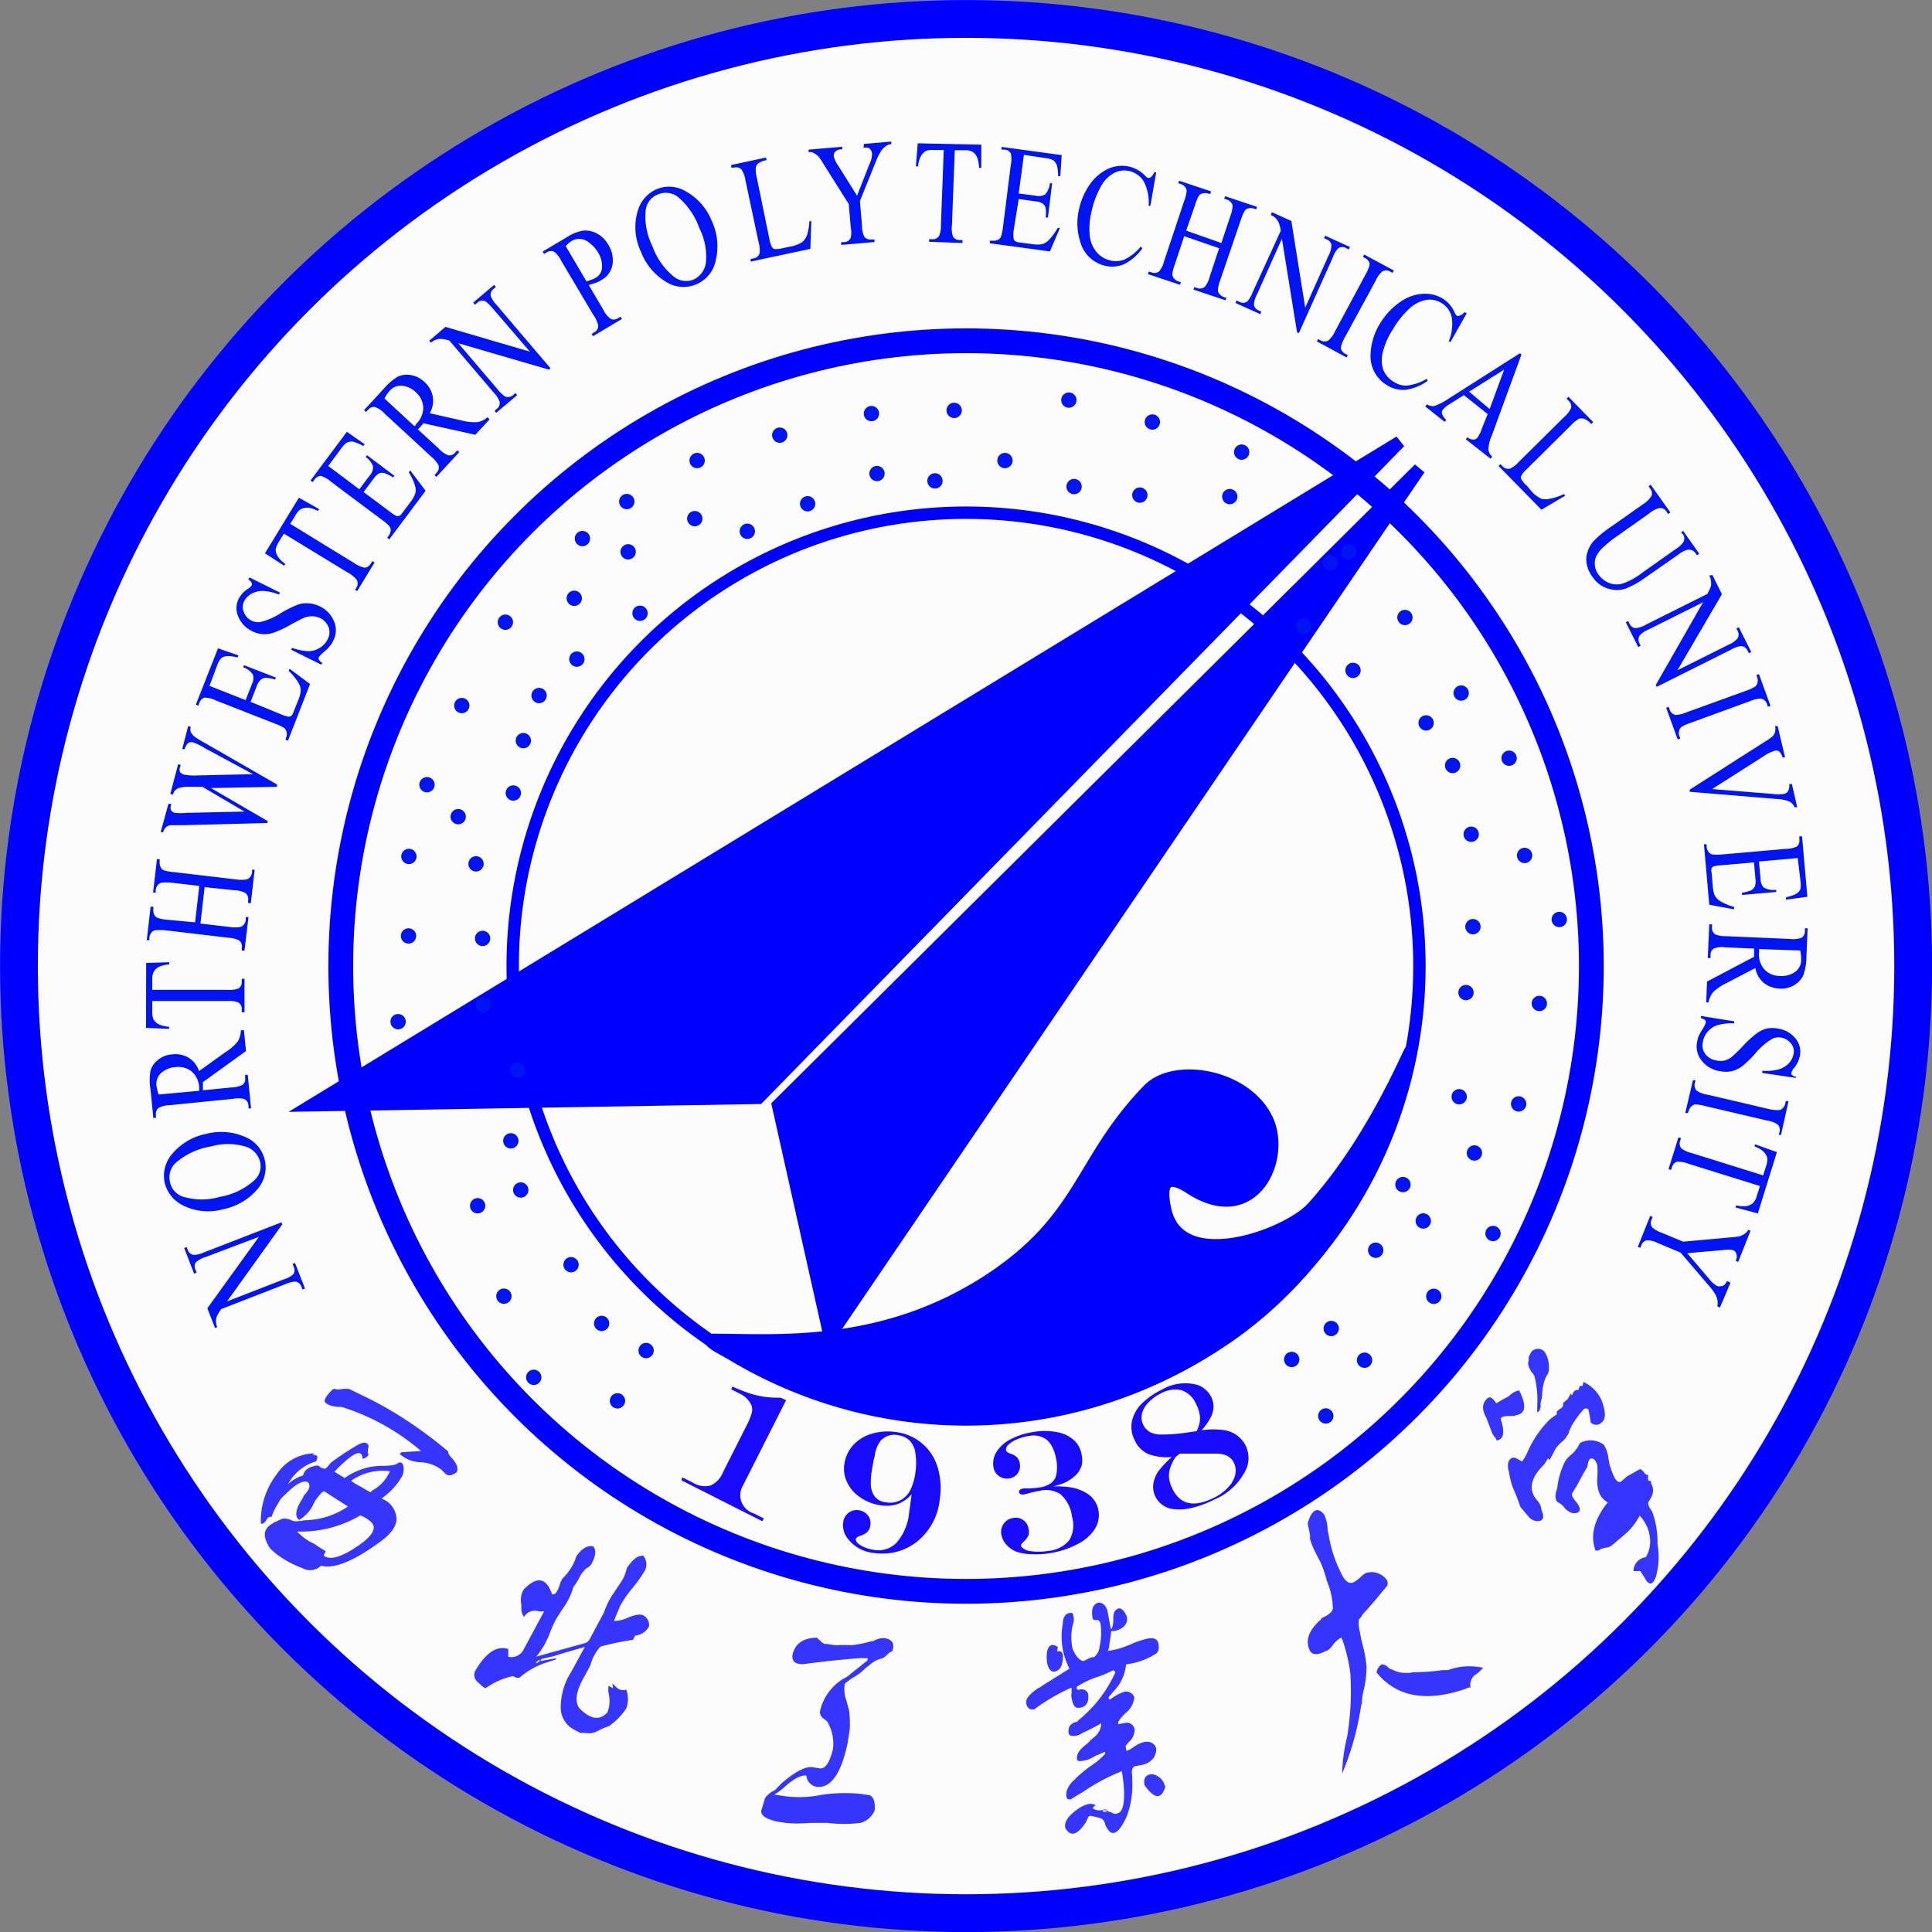 <svg id="图层_1" data-name="图层 1" xmlns="http://www.w3.org/2000/svg" viewBox="0 0 155.97 155.97"><rect x="0" y="0" width="155.97" height="155.97" fill="#808080" stroke="none"/><defs><style>.cls-1{fill:#fcfcfc;stroke-width:3.05px;}.cls-1,.cls-2,.cls-3,.cls-4{stroke:blue;}.cls-2,.cls-3{fill:none;}.cls-2{stroke-width:2px;}.cls-4{fill:blue;}.cls-5{fill:#180aff;}.cls-6{fill:#3535ff;}.cls-7{fill:#0014f4;}</style></defs><circle class="cls-1" cx="77.99" cy="77.99" r="76.46"/><circle class="cls-2" cx="77.99" cy="77.99" r="50.48"/><circle class="cls-3" cx="77.99" cy="77.99" r="36.6"/><polygon class="cls-4" points="25.13 89.23 113 35.67 61.23 88.63 25.13 89.23"/><polygon class="cls-4" points="66.98 107.87 114.58 37.85 62.81 89.23 66.98 107.87"/><path class="cls-4" d="M59,109.55c5.08,0,13.69.8,22.31-4.86,7.58-5,7.26-9.59,12.8-15.32,2.08-2.16,7.81-1.23,9.55,2.34,1.57,3.2-1.08,8.9-6.17,5.58-1.71-1.12-2.6-.74-2,1.86,1.25,5.15,9.87,1.93,11.86-.26,4.88-5.36,7.82-12.69,7.92-12.65s-2.6,15.29-15.64,23.66a36.69,36.69,0,0,1-32.43,3.82C66.36,113.38,57.42,109.55,59,109.55Z" transform="translate(-1.4 -1.38)"/><path class="cls-5" d="M56.47,120.64l.88.44a1.8,1.8,0,0,0,1.43.22,2,2,0,0,0,1-1.09l1.92-3.8a5.16,5.16,0,0,0,.38-.93,1.07,1.07,0,0,0,0-.61,1.9,1.9,0,0,0-1-1l-.65-.33.1-.22a14.79,14.79,0,0,0,1.4.55,7.82,7.82,0,0,0,1.22.28,10,10,0,0,0,1.29.07l.42.2-3.46,6.85a1.53,1.53,0,0,0,.84,2.28l.82.41-.12.23-6.52-3.3Z" transform="translate(-1.4 -1.38)"/><path class="cls-5" d="M74.79,123.54,75,122h0a2.71,2.71,0,0,1-1.13.8,2.8,2.8,0,0,1-1.43.09,3.5,3.5,0,0,1-1.23-.41,3.45,3.45,0,0,1-1-.78,3,3,0,0,1-.56-1,2.48,2.48,0,0,1-.08-1.15,2.84,2.84,0,0,1,.72-1.52,3.25,3.25,0,0,1,1.51-.91,4.56,4.56,0,0,1,2-.12,4,4,0,0,1,3.31,2.89,5.85,5.85,0,0,1,.15,2.59,5,5,0,0,1-1.91,3.42,4.53,4.53,0,0,1-1.63.77,4.65,4.65,0,0,1-1.78.08,3,3,0,0,1-2.08-1.13,1.72,1.72,0,0,1-.39-1.33,1.17,1.17,0,0,1,.43-.78,1.08,1.08,0,0,1,.82-.21,1.13,1.13,0,0,1,.75.42,1,1,0,0,1,.19.8.92.92,0,0,1-.23.52,1.3,1.3,0,0,1-.55.31c-.24.08-.37.17-.39.29s.11.33.4.5a2.85,2.85,0,0,0,1,.35,2.05,2.05,0,0,0,1.89-.57A4.28,4.28,0,0,0,74.79,123.54Zm-.86-6.29a1.47,1.47,0,0,0-1.45.46,2.29,2.29,0,0,0-.3.55,3.6,3.6,0,0,0-.13.42c0,.18-.09.41-.14.69s-.1.53-.13.74a5.94,5.94,0,0,0-.08,1.1,1.87,1.87,0,0,0,.17.74,1.26,1.26,0,0,0,1.06.71,1.79,1.79,0,0,0,1.39-.31,1.94,1.94,0,0,0,.62-.78,4.63,4.63,0,0,0,.36-1.3,5.36,5.36,0,0,0,0-1.58,1.82,1.82,0,0,0-.45-1A1.66,1.66,0,0,0,73.93,117.25Z" transform="translate(-1.4 -1.38)"/><path class="cls-5" d="M86.45,121.38v0a7.1,7.1,0,0,1,1.59.11,3.59,3.59,0,0,1,1,.39,2,2,0,0,1,.7.62,1.94,1.94,0,0,1,.34.84,2.09,2.09,0,0,1-.31,1.5,3.56,3.56,0,0,1-1.41,1.21,7.07,7.07,0,0,1-2.22.72,7.19,7.19,0,0,1-1.46.08,4.11,4.11,0,0,1-1.19-.19,2.24,2.24,0,0,1-.84-.57,1.72,1.72,0,0,1-.41-.82,1.13,1.13,0,0,1,.19-.88,1.1,1.1,0,0,1,.75-.46,1,1,0,0,1,.83.17,1,1,0,0,1,.42.7.83.83,0,0,1,0,.52,1.45,1.45,0,0,1-.36.49c-.18.15-.25.28-.24.37s.26.34.67.41a4.85,4.85,0,0,0,1.5,0,2.53,2.53,0,0,0,1.71-.85,2.36,2.36,0,0,0,.23-1.93A2.81,2.81,0,0,0,87,122a2.12,2.12,0,0,0-1.65-.27,9.17,9.17,0,0,0-.9.2l-.36.09q-.39.06-.42-.18t.39-.3l.46,0a6.92,6.92,0,0,0,.8-.08,2,2,0,0,0,.93-.35,1.14,1.14,0,0,0,.43-.69,3.37,3.37,0,0,0,0-1.18,4.56,4.56,0,0,0-.19-.73,3,3,0,0,0-.29-.57,1.77,1.77,0,0,0-.38-.39,1.85,1.85,0,0,0-1.39-.24,4.15,4.15,0,0,0-.94.27,2.42,2.42,0,0,0-.67.42.53.53,0,0,0-.21.43.22.22,0,0,0,.1.17,1.07,1.07,0,0,0,.27.14,1.16,1.16,0,0,1,.52.29.93.93,0,0,1,.23.52,1,1,0,0,1-.85,1.18,1.09,1.09,0,0,1-.84-.19,1.1,1.1,0,0,1-.44-.73,1.78,1.78,0,0,1,.26-1.24,2.94,2.94,0,0,1,1.13-1,5.77,5.77,0,0,1,1.8-.58,5.33,5.33,0,0,1,1.91,0,2.77,2.77,0,0,1,1.37.63,2,2,0,0,1,.65,1.2,2,2,0,0,1,0,.88,1.94,1.94,0,0,1-.46.76,3.33,3.33,0,0,1-1.13.71Z" transform="translate(-1.4 -1.38)"/><path class="cls-5" d="M96,119a4.23,4.23,0,0,1-1.91-.24,2.19,2.19,0,0,1-1.08-1.1,2.38,2.38,0,0,1-.24-1.49,2.86,2.86,0,0,1,.75-1.42,5.9,5.9,0,0,1,1.65-1.17,3.75,3.75,0,0,1,2.85-.41,1.7,1.7,0,0,1,.68.38,1.82,1.82,0,0,1,.48.6,1.86,1.86,0,0,1,.19.82,2.15,2.15,0,0,1-.25.88,5.31,5.31,0,0,1-.72,1,6.09,6.09,0,0,1,1.91,0,2.32,2.32,0,0,1,1.65,1.23,2.49,2.49,0,0,1,.23.89,2.43,2.43,0,0,1-.14.92,5,5,0,0,1-2.71,2.59,7.64,7.64,0,0,1-1.72.63,4.08,4.08,0,0,1-1.48.1,1.82,1.82,0,0,1-1.64-2,2.47,2.47,0,0,1,.42-1.06A9,9,0,0,1,96,119Zm2-2.08a2.3,2.3,0,0,0,.28-1.06,2.68,2.68,0,0,0-.3-1.09,2,2,0,0,0-1.18-1.15,2.36,2.36,0,0,0-1.7.26,3.56,3.56,0,0,0-1,.74,1.94,1.94,0,0,0-.51.89,1.38,1.38,0,0,0,.11.91,1.36,1.36,0,0,0,.35.44,1.3,1.3,0,0,0,.48.25,2.59,2.59,0,0,0,.48.08,13.25,13.25,0,0,0,2.21-.16ZM96.31,119a3.67,3.67,0,0,0-.44.89,2,2,0,0,0-.09.83,2.74,2.74,0,0,0,.28.87q.93,1.89,3.31.72a3.74,3.74,0,0,0,1.15-.83,2.23,2.23,0,0,0,.59-1,1.48,1.48,0,0,0-.09-1,1.22,1.22,0,0,0-.78-.66,3.41,3.41,0,0,0-.48-.09c-.42,0-.91,0-1.47,0l-.51,0-.48,0-.34,0-.32,0Z" transform="translate(-1.4 -1.38)"/><path class="cls-6" d="M23.63,126.77l-.41-.37c-.63-.94-.58-1.59.14-2a1.06,1.06,0,0,1,.36-.19,2.14,2.14,0,0,1,.59-.24,1.69,1.69,0,0,1,.55.11,1.05,1.05,0,0,0,.78.07c-.49-.28-.42-.9.23-1.87a.47.47,0,0,1,.15-.26c.39-.42.46-.74.23-1-.43-.14-1,.18-1.81,1a2.21,2.21,0,0,0-.6.75,5,5,0,0,0-.52,1.08c-.15-.05-.29,0-.43.26s-.36.32-.43.26a6.21,6.21,0,0,1,1.3-4,3.71,3.71,0,0,1,3-1.66l-.13.14a.44.44,0,0,1,.39.09.69.69,0,0,1-.11.42,3.74,3.74,0,0,0-2.26,1.84,3.25,3.25,0,0,1,1.22-.71c.09-.43.46-.7,1.11-.8.07,0,.16,0,.26.12a.47.47,0,0,0,.27.11c.1.09.26,0,.49-.33l.13-.14a21.2,21.2,0,0,1,2-1.33c.44-.28.75-.34.92-.19s.09.21.06.45,0,.38.05.44a.71.71,0,0,1-.49.33c0-.56-.37-.61-1-.13a10.14,10.14,0,0,0-1.27,1.18l.83.5a5.45,5.45,0,0,1,1.67-.8,4.91,4.91,0,0,1,1.38-.18,5.29,5.29,0,0,0,.9-.07,1.54,1.54,0,0,0,.3-.12c.16-.11.3-.12.4,0s.19.53,0,1a5.58,5.58,0,0,1-1.69,1.83A1.8,1.8,0,0,1,33.41,124c0,.61-.46,1.23-1.36,1.88-2.11,1.54-3.68,2.18-4.74,1.9a1.23,1.23,0,0,1-1.48.2A7.87,7.87,0,0,1,23.63,126.77Zm4.06-.17-.16.37c.52.39,1.45.12,2.8-.81,1.19-.82,1.53-1.47,1-1.93a2.52,2.52,0,0,0-.84-.51,9.45,9.45,0,0,1-5.1,1.3,4.28,4.28,0,0,0,1.39,1A10,10,0,0,0,27.69,126.6Zm-2.15-2.51.1.09.34-.07A6.35,6.35,0,0,0,29.49,123l-1.87-1.2c-.1-.1-.36.15-.77.73l-.14.26A2.81,2.81,0,0,1,25.54,124.09Zm11.81-3.74L37,120a3,3,0,0,0-1.61-.57,2.65,2.65,0,0,1-1.72-.67l.13-.14,1.59-.1a18.13,18.13,0,0,0-6.41-3.56l-.33,0c-.55-.07-.87-.2-1-.37s.06-.47.45-.89l.07-.07a.34.34,0,0,1,.3-.12c.06.06.25.06.56,0a3.68,3.68,0,0,1,.56,0l1.8.88a31.69,31.69,0,0,1,3.19,1.89,36.22,36.22,0,0,1,3,2.27c0,.16.09.34.32.56.39.45.52.82.37,1.12C37.89,120.51,37.59,120.57,37.35,120.35Zm-7.6.57a4,4,0,0,0,.84.51,5.9,5.9,0,0,0,.73.42l.13-.14a3.22,3.22,0,0,0,1.43-1.56A4.41,4.41,0,0,0,29.75,120.92Z" transform="translate(-1.4 -1.38)"/><path class="cls-6" d="M52.68,133.42l-.18.34a22.89,22.89,0,0,0-2.63.55,3.67,3.67,0,0,0-.81,1.52l-.46.85c-.67,1.16-.83,2-.45,2.58.9.93,1.66,1.05,2.29.36a2.56,2.56,0,0,0,.08-1.59,3.17,3.17,0,0,1,0-.55l.37.19-.06-.47a.23.23,0,0,0,.13.19c.31.38.63.51,1,.4a2.19,2.19,0,0,1,0,1.51,5.43,5.43,0,0,1-1.39,1.43,5.26,5.26,0,0,0-.8.33,2.13,2.13,0,0,1-.59.23,1.83,1.83,0,0,1-.45,0,2,2,0,0,0-.46,0l-.6-.32a2,2,0,0,1-1-1.63,5.36,5.36,0,0,1,.85-3l1.09-2c-1.16.33-2,.57-2.5.74l-1,.23-.09.17,1.21-.22.12.06-.75.25a6,6,0,0,0-2.21,1.21.39.39,0,0,1-.39,0l-.18-.09a5.89,5.89,0,0,0-1.67.63l-.57.35-.12-.07a1.38,1.38,0,0,1-.32-.28c-.41-.29-.54-.62-.4-1,.85-1.5,1.75-2.11,2.69-1.82l0,.63a1.1,1.1,0,0,0,1.26-.62l1.64-3.05a1.58,1.58,0,0,1-.46,0,1,1,0,0,0-1.17.46,1.19,1.19,0,0,1-.21-.76s0-.1,0-.24a1.69,1.69,0,0,1,.18-1.21c1.06-1.1,1.82-1,2.29.36.25.13.48-.22.71-1l.14-.26a4.18,4.18,0,0,0,1.12-1.79c.44-.64.9-.9,1.36-.8q.39.44-.15,1.44a.9.9,0,0,1-.41.33,1.14,1.14,0,0,0-.2.22,1.76,1.76,0,0,0-.33.48,4.9,4.9,0,0,1-.51.81,5.62,5.62,0,0,1-.9,1.81c-.28.43-.47.73-.56.9a9.62,9.62,0,0,0-.44,1,6.48,6.48,0,0,1-1.1,1.91l4-1.11a.67.67,0,0,0,.3-.27l1.18-2.21A6.36,6.36,0,0,1,51,129.9c.25-.38.47-.69.66-1A3.53,3.53,0,0,0,52,128c0-.06.15-.22.34-.48a3,3,0,0,1,.45-.41,1.14,1.14,0,0,1,.54-.14,1.12,1.12,0,0,1,.15,1.17,11.29,11.29,0,0,1-1,1.42,9.94,9.94,0,0,0-1,1.43c-.17.41-.35.83-.52,1.25a2.65,2.65,0,0,0,1-.21q1-.44,1.38-.24a.87.87,0,0,1,.45.9A1.41,1.41,0,0,1,52.68,133.42Zm-8,2.23c.18-.05.28-.14.3-.28A.63.63,0,0,0,44.65,135.65Z" transform="translate(-1.4 -1.38)"/><path class="cls-6" d="M70,141l-.18,1.14q-.79,3.68-2.49,3.49a1,1,0,0,1-.83-.9c-.41-.07-1,.23-1.74.89a4.46,4.46,0,0,1-.86.64l.54.08a9,9,0,0,0,3.27-.06,12.68,12.68,0,0,1,3.27-.07l.67.11c.3.18.42.59.36,1.22a1.78,1.78,0,0,1-1.12,1,10.74,10.74,0,0,1-2.7,0l-.91,0c-.61,0-1.12.05-1.53.05a8.6,8.6,0,0,1-1.1-.07l-.54-.09c-.89-.21-1.31-.5-1.25-.88l.3-1a1.83,1.83,0,0,1,.8-.65l.16-.17.33-.34c1.13-1,2-1.43,2.57-1.34l.55.09c.45.07.81-.46,1.08-1.58a3.48,3.48,0,0,0-.48-2.22l-.31-.24a.61.61,0,0,1-.25-.62,4.09,4.09,0,0,1,1.94-2.61,1.61,1.61,0,0,0,.47-.32l1.42-1.13,0-.19a1,1,0,0,1-.42,0c-1.44.1-3,.26-4.79.5-.61,0-.89-.2-.86-.72.2-.94.87-1.41,2-1.42a.76.76,0,0,0,.24.23c.2.22.37.32.51.27l.68.11.27,0a7.7,7.7,0,0,1,1.05,0,9,9,0,0,0,1.64-.33l.14,0a1.67,1.67,0,0,1,.87-.25c.67.1.89.46.66,1.07A.87.87,0,0,0,73,135l-.32.24a2.34,2.34,0,0,0-1.13.6,3.37,3.37,0,0,0-.4.33,4.52,4.52,0,0,1-1,.71c-.21.16-.39.3-.54.4a2.5,2.5,0,0,0,.12,1.38c.09.34.16.61.22.81A9.07,9.07,0,0,1,70,141Z" transform="translate(-1.4 -1.38)"/><path class="cls-6" d="M90.8,131.4l.28,1.51c.13-.09.19-.36.2-.82a1.4,1.4,0,0,1,.09-.6c.33-.45.68-.33,1,.39.11.56-.23,1-1,1.17l-.27,0c0,.27-.09.64-.14,1.1,0,.21-.09.38-.11.51l.54-.1a7.63,7.63,0,0,0,1.31-.44,6.78,6.78,0,0,1,1.31-.45c.53-.1.84,0,.91.42s0,.71-.26.83a5.89,5.89,0,0,1-1.74.72l-.61.11a3.59,3.59,0,0,1-1,2.16c-.19.23-.33.39-.4.46l0,.19.14,0a3.65,3.65,0,0,1,1.14-.61.7.7,0,0,1,.78.44,1.81,1.81,0,0,1-.73,1.31,3.58,3.58,0,0,0-.57.69l0,.19.67-.13A.65.65,0,0,1,93,141a1.34,1.34,0,0,1-.45,1,1.69,1.69,0,0,0-.28.35l.07.38a1.72,1.72,0,0,0,.57-.31c.66-.45,1.17-.55,1.55-.29s.35.65.08,1.16a1.57,1.57,0,0,1-1,.58l-.54.1c-.21.11-.27.38-.19.82a2.36,2.36,0,0,0,0,.39,7.34,7.34,0,0,1-.44,2.82c-.65,1.43-1.2,1.73-1.64.9a.92.92,0,0,1-.12-.27.62.62,0,0,0-.29-.44,7.28,7.28,0,0,0-.88-.22c-.13,0-.23.14-.28.35-.05,0-.06,0-.05.1-.72,1.12-1.29,1.29-1.71.52-.1-.5.26-1,1.09-1.57.58-.37,1-.46,1.35-.26l-.24.24a.91.91,0,0,0,.6.18,2,2,0,0,1,.55,0,.6.6,0,0,0,.31.14q.39.23.57.09c.36-.07.53-.62.52-1.66a11,11,0,0,0-.19-1.73A15.75,15.75,0,0,0,88.9,146c-.33.2-.65.38-.94.57a.32.32,0,0,1-.42,0,1,1,0,0,1,0-.68,2.13,2.13,0,0,1,.55-.79s.08-.05.12-.12a10.79,10.79,0,0,1,1.2-1,6.3,6.3,0,0,0,1.2-1l0-.19c-.22.11-.47.22-.78.34a2.43,2.43,0,0,1-1.17.42c-.18,0-.28,0-.31-.14-.07-.38.18-.78.75-1.21a1.72,1.72,0,0,0,.35-.36.54.54,0,0,0,.18-.14,1.52,1.52,0,0,0,.68-1.2,16.8,16.8,0,0,1-1.52.78,1.26,1.26,0,0,1-.79.24c-.33,0-.42-.24-.28-.73a.89.89,0,0,1,.48-.38c.14,0,.22-.07.25-.15a10.45,10.45,0,0,0,3-3.89l-.17-.16a9.09,9.09,0,0,1-1.16.51,7.24,7.24,0,0,0-1.79.83l0,.19a.24.24,0,0,0,.22.05.54.54,0,0,1,.7.36c.07.64-.14,1-.63,1.09s-.6-.21-.72-.84a.78.78,0,0,1,0-.29,2.33,2.33,0,0,0,0-.49,15.89,15.89,0,0,0-3,1.75c-.36.07-.57-.09-.65-.47s.31-.8,1-1.26a.51.51,0,0,0,.25-.15l2.24-1.4a5.58,5.58,0,0,1-.54-3.61c0-.53.21-.82.53-.88s.29.07.34.32,0,.43-.08.7a4.35,4.35,0,0,0,0,1.86c.25.6.54.94.88,1l.64-.31.2,0a1.19,1.19,0,0,0,.46-.87,4.85,4.85,0,0,0,.08-1.78.45.45,0,0,0-.2-.35l-.2,0q-.21,0-.24-.15c-.13-.69,0-1.11.46-1.26C90.44,130.75,90.67,131,90.8,131.4Zm-4,2.92-.06.4c.26-.11.41,0,.47.3,0,.71-.15,1.14-.59,1.29s-.74-.38-.72-1.23S86.28,134,86.75,134.32Zm3.92,13.33,0-.19-.27,0,0,.19Zm4.77-2.08c-.31,1.1-.87,1.08-1.69-.07-.11-.56.09-.86.6-.89A1.24,1.24,0,0,1,95.44,145.57Z" transform="translate(-1.4 -1.38)"/><path class="cls-6" d="M108,127.49l-.44-.85a5.81,5.81,0,0,1-.42-1.08c.06-.1,0-.34-.07-.72a4.75,4.75,0,0,1-.1-.49c.34-1.12.79-1.35,1.33-.7a3.09,3.09,0,0,1,.28,1.26,1.52,1.52,0,0,0,.07.29,10.41,10.41,0,0,0,1,3.14c.34.76.72,1,1.14.71a2.5,2.5,0,0,0,.44-.34,1.8,1.8,0,0,1,.44-.34,1.51,1.51,0,0,1,1.72.61.62.62,0,0,1,0,.41l-.94,1.14c-.22.27-.58.67-1.07,1.21a.81.81,0,0,1-.27.36,2.44,2.44,0,0,0,.08,1.05,9.21,9.21,0,0,0,.21,1,10,10,0,0,1,.32,1.79,8.46,8.46,0,0,1-.19,1.72,8,8,0,0,0-.17.85c0,.16,0,.35-.08.58a22.44,22.44,0,0,1-1.53,5.47,14.13,14.13,0,0,1,.41-3,22.46,22.46,0,0,0,.25-5.12,13.72,13.72,0,0,0-.64-2.69l-.09-.17a2.19,2.19,0,0,0-.64.55c-.23.34-.45.52-.64.55q-.9.48-1.23,0c-.42-.79-.16-1.62.78-2.48a.41.41,0,0,0,.14-.18l.3-.15c.45-.24.65-.49.61-.76a6.07,6.07,0,0,0-.49-2.12A9,9,0,0,0,108,127.49Zm12.12,10.12a.69.69,0,0,0-.4.11q-4.78,1.64-7.19-1.32a.94.94,0,0,1,.42-.66.79.79,0,0,1,.53.26.49.49,0,0,0,.32.16,2.07,2.07,0,0,0,1.14.27,1.23,1.23,0,0,0,.51-.05,16.7,16.7,0,0,0,2.39-.17l.45,0a5.05,5.05,0,0,1,2.84-.19,3.51,3.51,0,0,1-.51.49A1,1,0,0,0,120.12,137.61Z" transform="translate(-1.4 -1.38)"/><path class="cls-6" d="M122.22,117.67a.69.69,0,0,0-.2-.34,1.25,1.25,0,0,1-.19-.34c-.24-.63-.38-1-.43-1.14q-.59-1,.09-1.59c.21-.18.44,0,.7.41.32-.19.64-.38,1-.56l.15-.14a1.58,1.58,0,0,1,.7-.34c.63,1.24.53,1.9-.28,2a.23.23,0,0,1-.22.06c-.53,0-.85,0-1,.21Q123.1,117.55,122.22,117.67Zm4.86-2.11,0-.23.26-.22a.36.36,0,0,0,.24-.46l.37-.31a4.08,4.08,0,0,0,.24-.45l.13.14c.08-.32.25-.47.52-.44l.08-.32.23,0,.09-.32a2.89,2.89,0,0,1,1.47,1.52c.33.9.34,1.47,0,1.74a.62.62,0,0,1-.9,0,5.93,5.93,0,0,0-.2-1.09.43.43,0,0,0-.33,0,8.14,8.14,0,0,0-1,1.36c-.06.14-.12.27-.19.41a.77.77,0,0,1-.19.41,1.3,1.3,0,0,1-.35.43,2.72,2.72,0,0,0-.57.61c-.16.3-.19.37-.09.2-.1.17-.23.4-.39.71l-.13-.15a2.89,2.89,0,0,1-.39.59c-1,1-1.19,1.92-.56,2.73a2.35,2.35,0,0,0,.19.22,1.17,1.17,0,0,1,.2.46,2,2,0,0,0,.08.31c.15.38.11.62-.1.72s-.59.08-.92-.23l-.74-.88a11.53,11.53,0,0,0-.43-1.15,5.8,5.8,0,0,1-.47-1.61c-.16-.54-.12-.91.13-1.12s.52,0,.91.23a3.44,3.44,0,0,0,.44-.75,8.44,8.44,0,0,1,1.85-2.69Zm-1.58-.17c0-.15,0-.31,0-.47a7.9,7.9,0,0,0-.2-2.35.69.69,0,0,0-.19-.34,1.08,1.08,0,0,1-.2-.33.81.81,0,0,1-.11-.66.72.72,0,0,0,0-.28c.07-.14.13-.28.2-.41a.7.7,0,0,1,1.12,0,2.2,2.2,0,0,1,.32,1.23.93.93,0,0,1-.17.65,1.82,1.82,0,0,0-.18.41,3.94,3.94,0,0,0-.19,1.16,3.85,3.85,0,0,1-.12.61,1,1,0,0,0,0,.28Q125.73,115.33,125.5,115.39Zm6.84,5.54.41-.36c.33-.18.65-.37,1-.56.06-.06.18,0,.35.21s.28.26.35.2l0,.47.23.06a.58.58,0,0,0,.08.31,1,1,0,0,1,.08.3,1.11,1.11,0,0,1-.21.81.59.59,0,0,1-.15.25c-.06.14,0,.4.29.77a7,7,0,0,1,.44,2.64,6,6,0,0,1-.12,2.62c-.21.59-.46.72-.75.38l-.51-.82-.56,0a1.15,1.15,0,0,1,1-1.12,2.47,2.47,0,0,0,.3-1.76,3,3,0,0,0-.8-1.59,5,5,0,0,1-1.22,1.53l-.94.8a1.37,1.37,0,0,1-.42.24s-.08,0-.12,0l-.44.12a.45.45,0,0,1-.43.12c-.44-1.23-.1-2.52,1-3.89-.63-.31-.91-1-.85-2a6.43,6.43,0,0,0,0-1c-.15-.46-.35-.62-.6-.5a1.05,1.05,0,0,0-.18.53.53.53,0,0,1-.09.21c-.27.47-.52.94-.78,1.41s-.47.65-.38.83a1.52,1.52,0,0,0,.26.41c.33.39.43.68.29.88a.71.71,0,0,1-.66.06,1.81,1.81,0,0,1-.48-.35,1.44,1.44,0,0,0-.6-.5c-.21-.25-.2-.63,0-1.15,0,0,0,0,0-.12a6.57,6.57,0,0,1,.61-2,2.28,2.28,0,0,1,.51-.56,1.49,1.49,0,0,0,.41-.48l.05,0c.07-.14.15-.29.25-.46a1.8,1.8,0,0,1,1.91.14,2.38,2.38,0,0,1,.37,1.08c.06.28.09.46.1.54a.36.36,0,0,0,.07.19C131.71,120.79,132,121.22,132.34,120.93Z" transform="translate(-1.4 -1.38)"/><path class="cls-7" d="M18.76,108.59,18.14,107l4.16-5.77L18,102.86a2,2,0,0,0-.81.45.63.63,0,0,0,0,.6l.08.21-.2.08-.8-2.07.2-.07.08.21a.6.6,0,0,0,.49.42,2.19,2.19,0,0,0,.84-.21l6.24-2.42.07.16-4.46,6.22,4.56-1.77a1.92,1.92,0,0,0,.81-.44.65.65,0,0,0,0-.61l-.08-.21.2-.07.8,2.06-.2.08-.08-.21a.64.64,0,0,0-.49-.43,2.46,2.46,0,0,0-.84.22l-5.15,2a3.44,3.44,0,0,0-.35.58,1.28,1.28,0,0,0-.07.48,1.1,1.1,0,0,0,.1.4Z" transform="translate(-1.4 -1.38)"/><path class="cls-7" d="M14.69,96.84a2.7,2.7,0,0,1,.66-2.36A4.73,4.73,0,0,1,18,92.93a4.83,4.83,0,0,1,3.13.21,2.66,2.66,0,0,1,1,4.3A4.87,4.87,0,0,1,19.43,99a4.53,4.53,0,0,1-3.24-.3A2.76,2.76,0,0,1,14.69,96.84Zm.44,0A1.57,1.57,0,0,0,16.21,98a5.25,5.25,0,0,0,2.95,0,5.56,5.56,0,0,0,2.77-1.33,1.53,1.53,0,0,0,.47-1.49,1.72,1.72,0,0,0-1.19-1.24,5,5,0,0,0-2.81,0,5.75,5.75,0,0,0-2.82,1.32A1.6,1.6,0,0,0,15.13,96.83Z" transform="translate(-1.4 -1.38)"/><path class="cls-7" d="M21.09,84.54l.17,1.69-3.48,2.51c0,.16,0,.29,0,.39a.53.53,0,0,1,0,.13s0,.09,0,.14l2.29-.23a2,2,0,0,0,.92-.22.59.59,0,0,0,.2-.56l0-.24.21,0,.27,2.71-.21,0,0-.23a.58.58,0,0,0-.38-.54,2.2,2.2,0,0,0-.87,0l-5.1.51a2,2,0,0,0-.92.23.63.63,0,0,0-.2.56l0,.24-.21,0-.23-2.3a4.4,4.4,0,0,1,0-1.5,1.67,1.67,0,0,1,.6-.88,2,2,0,0,1,1.14-.45,2.09,2.09,0,0,1,1.3.25,2,2,0,0,1,.88,1.1l2.13-1.53a3.8,3.8,0,0,0,1-.87,1.72,1.72,0,0,0,.24-.88Zm-3.61,4.9a.86.86,0,0,1,0-.15c0-.05,0-.08,0-.11a1.79,1.79,0,0,0-.63-1.32,1.75,1.75,0,0,0-1.29-.33,1.9,1.9,0,0,0-1.17.49,1.21,1.21,0,0,0-.36,1,3.72,3.72,0,0,0,.18.72Z" transform="translate(-1.4 -1.38)"/><path class="cls-7" d="M13.2,79.12l1.86-.06v.18a2.47,2.47,0,0,0-.7.14,1.07,1.07,0,0,0-.51.38,1.19,1.19,0,0,0-.16.64v.89l6.07,0a2,2,0,0,0,.91-.12.62.62,0,0,0,.25-.55v-.22h.22v2.7h-.22v-.23a.6.6,0,0,0-.3-.57,2.1,2.1,0,0,0-.86-.11l-6.07,0V83a1.91,1.91,0,0,0,.08.64,1,1,0,0,0,.43.42,2.24,2.24,0,0,0,.85.21v.17l-1.86-.08Z" transform="translate(-1.4 -1.38)"/><path class="cls-7" d="M17.15,75.84l.34-2.94-2.25-.26a3.65,3.65,0,0,0-.81,0,.5.5,0,0,0-.27.17.74.74,0,0,0-.19.41l0,.22-.21,0,.31-2.7.22,0,0,.22a.76.76,0,0,0,.09.44.44.44,0,0,0,.26.24,3.18,3.18,0,0,0,.76.14l5.09.6a2.87,2.87,0,0,0,.8,0,.48.48,0,0,0,.27-.16.68.68,0,0,0,.19-.41l0-.22.21,0-.31,2.7-.22,0,0-.23a.61.61,0,0,0-.22-.59,2.08,2.08,0,0,0-.88-.22L17.92,73l-.34,2.94,2.4.28a2.87,2.87,0,0,0,.8,0,.48.48,0,0,0,.27-.16.7.7,0,0,0,.19-.41l0-.23.22,0-.32,2.7-.22,0,0-.22a.61.61,0,0,0-.22-.6,2.19,2.19,0,0,0-.88-.22l-5.09-.6a4.13,4.13,0,0,0-.81,0,.48.48,0,0,0-.27.16.77.77,0,0,0-.19.41l0,.23-.21,0,.31-2.7.22,0,0,.23a.76.76,0,0,0,.09.44.46.46,0,0,0,.26.23,3,3,0,0,0,.76.15Z" transform="translate(-1.4 -1.38)"/><path class="cls-7" d="M16.59,60l.21.06a.71.71,0,0,0,0,.41,1.21,1.21,0,0,0,.33.4,9.27,9.27,0,0,0,.88.53l5.75,3.31,0,.19L18.43,65,23,67.66l0,.16L16.09,68c-.51,0-.82,0-.91,0a.7.7,0,0,0-.39.17.72.72,0,0,0-.21.39l-.21,0L15,66.27l.21,0,0,.12a.49.49,0,0,0,0,.4.5.5,0,0,0,.3.21,5,5,0,0,0,1,0l4.63-.1-3.4-2H17l-.55,0a3,3,0,0,0-.56.08.51.51,0,0,0-.21.1.78.78,0,0,0-.21.19,1,1,0,0,0-.11.26l-.21-.05.63-2.4.21.05-.05.17a.51.51,0,0,0,0,.41.59.59,0,0,0,.34.21,4.59,4.59,0,0,0,1.06.06l4.49-.1L17.9,61.76a4.21,4.21,0,0,0-.92-.45.57.57,0,0,0-.26,0,.37.37,0,0,0-.2.13,1,1,0,0,0-.2.42l-.21,0Z" transform="translate(-1.4 -1.38)"/><path class="cls-7" d="M18.31,56.75l2.92,1.15.51-1.3a1,1,0,0,0,.08-.75,1.5,1.5,0,0,0-.79-.6l.07-.17,2.57,1-.06.16a2.94,2.94,0,0,0-.74-.14.59.59,0,0,0-.4.14,1.2,1.2,0,0,0-.33.5l-.51,1.3,2.44,1a3.42,3.42,0,0,0,.61.2.43.43,0,0,0,.22-.06.63.63,0,0,0,.19-.31l.4-1a2.29,2.29,0,0,0,.19-.76,1.09,1.09,0,0,0-.17-.57,4.56,4.56,0,0,0-.8-1l.07-.17,1.65,1.23-1.78,4.57-.21-.08.08-.21a.76.76,0,0,0,0-.45.51.51,0,0,0-.19-.29,3.6,3.6,0,0,0-.7-.33l-4.8-1.88a2.08,2.08,0,0,0-.92-.23.66.66,0,0,0-.42.44l-.08.21-.2-.08L19,53.72l1.65.57-.07.17a2.79,2.79,0,0,0-.88-.11.79.79,0,0,0-.46.19,1.68,1.68,0,0,0-.32.59Z" transform="translate(-1.4 -1.38)"/><path class="cls-7" d="M21.55,48,24,49.22l-.08.16a4,4,0,0,0-1.26-.29,1.8,1.8,0,0,0-.95.22,1.42,1.42,0,0,0-.61.63,1,1,0,0,0,0,.88,1.24,1.24,0,0,0,.62.67,1.21,1.21,0,0,0,.68.11,5.13,5.13,0,0,0,1.66-.72,9.71,9.71,0,0,1,1.37-.68,2,2,0,0,1,.89-.11,2.36,2.36,0,0,1,.9.24,2.3,2.3,0,0,1,1.14,1.2,1.79,1.79,0,0,1-.06,1.58,2.2,2.2,0,0,1-.28.44,3.54,3.54,0,0,1-.45.45,2.27,2.27,0,0,0-.43.43.26.26,0,0,0,0,.21.79.79,0,0,0,.28.25l-.08.15-2.44-1.21.08-.15a4.47,4.47,0,0,0,1.29.27,1.67,1.67,0,0,0,.91-.25,1.59,1.59,0,0,0,.67-.71,1.18,1.18,0,0,0,.07-1,1.4,1.4,0,0,0-.67-.71,1.6,1.6,0,0,0-.59-.15,1.86,1.86,0,0,0-.68.11c-.15.06-.53.25-1.11.57a8.87,8.87,0,0,1-1.33.63,2.43,2.43,0,0,1-.91.14,2.25,2.25,0,0,1-.88-.25,2.2,2.2,0,0,1-1.09-1.12,1.68,1.68,0,0,1,0-1.47,2.19,2.19,0,0,1,.76-.83,1,1,0,0,0,.29-.26.25.25,0,0,0,0-.22.83.83,0,0,0-.27-.28Z" transform="translate(-1.4 -1.38)"/><path class="cls-7" d="M25.53,41.56l1.63.92-.09.15a2.78,2.78,0,0,0-.68-.25,1.17,1.17,0,0,0-.63.07,1.07,1.07,0,0,0-.46.46l-.47.76L30,46.84a2.2,2.2,0,0,0,.85.37.63.63,0,0,0,.49-.35l.12-.18.18.11-1.4,2.3L30.06,49l.12-.19a.62.62,0,0,0,0-.65,2.21,2.21,0,0,0-.68-.54l-5.18-3.16-.4.65a2,2,0,0,0-.26.58.94.94,0,0,0,.15.58,2.15,2.15,0,0,0,.62.63l-.09.15-1.55-1Z" transform="translate(-1.4 -1.38)"/><path class="cls-7" d="M27.9,39l2.51,1.88.84-1.12a1,1,0,0,0,.27-.71,1.55,1.55,0,0,0-.6-.78l.11-.14,2.21,1.66-.1.13a4,4,0,0,0-.68-.34.76.76,0,0,0-.42,0,1.17,1.17,0,0,0-.45.41l-.84,1.11,2.1,1.57a3.28,3.28,0,0,0,.54.36.41.41,0,0,0,.22,0c.08,0,.16-.1.27-.24l.65-.87a2.53,2.53,0,0,0,.39-.68,1.13,1.13,0,0,0,0-.6,4.28,4.28,0,0,0-.52-1.13l.12-.15L35.76,41l-2.93,3.92-.17-.12.13-.19a.76.76,0,0,0,.15-.42.46.46,0,0,0-.11-.33,3.14,3.14,0,0,0-.58-.5l-4.13-3.09a2.17,2.17,0,0,0-.82-.47.69.69,0,0,0-.53.32l-.13.18-.17-.13,2.93-3.93,1.44,1-.11.15a3.43,3.43,0,0,0-.82-.35.85.85,0,0,0-.5.07,1.92,1.92,0,0,0-.47.48Z" transform="translate(-1.4 -1.38)"/><path class="cls-7" d="M40.92,35.24l-1.15,1.24-4.19-.93-.25.29-.09.1-.11.1,1.7,1.56a2,2,0,0,0,.77.54.61.61,0,0,0,.55-.22l.17-.18.16.14-1.85,2-.15-.15.16-.18a.6.6,0,0,0,.15-.64,2.51,2.51,0,0,0-.57-.66l-3.77-3.48a1.85,1.85,0,0,0-.78-.53.59.59,0,0,0-.55.22l-.17.18-.16-.15,1.57-1.7a4.61,4.61,0,0,1,1.15-1,1.75,1.75,0,0,1,1.05-.13,2.06,2.06,0,0,1,1.1.55,2.11,2.11,0,0,1,.67,1.14,2,2,0,0,1-.24,1.39l2.57.58a4,4,0,0,0,1.29.14,1.71,1.71,0,0,0,.81-.4Zm-6.06.55.11-.11L35,35.6a1.81,1.81,0,0,0,.57-1.34A1.75,1.75,0,0,0,35,33.07a1.88,1.88,0,0,0-1.14-.55,1.18,1.18,0,0,0-1,.41,2.73,2.73,0,0,0-.42.62Z" transform="translate(-1.4 -1.38)"/><path class="cls-7" d="M36.05,28.89l1.31-1.12,6.82,2-3-3.49c-.32-.37-.55-.58-.69-.61a.61.61,0,0,0-.58.17l-.17.14-.14-.17,1.69-1.43.14.17-.17.14a.59.59,0,0,0-.24.6,2.22,2.22,0,0,0,.48.72l4.34,5.1-.13.11L38.4,29.09l3.17,3.72c.32.37.55.58.69.61a.63.63,0,0,0,.58-.16l.17-.15.14.17-1.69,1.43-.13-.16.16-.15a.58.58,0,0,0,.24-.6,2,2,0,0,0-.47-.72l-3.58-4.21a3.5,3.5,0,0,0-.67-.13,1.11,1.11,0,0,0-.47.09,1,1,0,0,0-.35.22Z" transform="translate(-1.4 -1.38)"/><path class="cls-7" d="M48.93,24.39l1.18,2a1.87,1.87,0,0,0,.59.73.6.6,0,0,0,.59-.05l.21-.12.11.18-2.34,1.39-.11-.18.21-.13a.57.57,0,0,0,.32-.57,2.22,2.22,0,0,0-.36-.79l-2.62-4.41a2,2,0,0,0-.58-.74.6.6,0,0,0-.6.06l-.21.12-.11-.19,2-1.19a3.48,3.48,0,0,1,1.26-.5,1.92,1.92,0,0,1,1.1.22,2.24,2.24,0,0,1,.92.89,2.34,2.34,0,0,1,.36,1.62A1.74,1.74,0,0,1,49.93,24a2.36,2.36,0,0,1-.45.22C49.31,24.27,49.13,24.33,48.93,24.39Zm-.18-.29.43-.15a2.15,2.15,0,0,0,.3-.14A1,1,0,0,0,50,23a2.06,2.06,0,0,0-.32-1.24A2.67,2.67,0,0,0,49,21a1.33,1.33,0,0,0-.74-.33,1.2,1.2,0,0,0-.72.17,2.27,2.27,0,0,0-.47.41Z" transform="translate(-1.4 -1.38)"/><path class="cls-7" d="M54.44,16.64a2.64,2.64,0,0,1,2.43.25,4.71,4.71,0,0,1,2,2.35,4.79,4.79,0,0,1,.32,3.12,2.65,2.65,0,0,1-4.06,1.75,4.85,4.85,0,0,1-2-2.44,4.56,4.56,0,0,1-.25-3.24A2.72,2.72,0,0,1,54.44,16.64Zm.09.43a1.56,1.56,0,0,0-1,1.26,5.29,5.29,0,0,0,.53,2.9,5.62,5.62,0,0,0,1.77,2.51,1.59,1.59,0,0,0,1.56.21,1.75,1.75,0,0,0,1-1.38,5.07,5.07,0,0,0-.53-2.77,5.78,5.78,0,0,0-1.77-2.55A1.59,1.59,0,0,0,54.53,17.07Z" transform="translate(-1.4 -1.38)"/><path class="cls-7" d="M66.74,19.24h.16l-.08,2.23L62,22.5l0-.21.23-.05a.6.6,0,0,0,.5-.44,2.21,2.21,0,0,0-.09-.87l-1.06-5a2.12,2.12,0,0,0-.33-.88.62.62,0,0,0-.58-.14l-.24,0,0-.21,2.81-.6.05.21a1.56,1.56,0,0,0-.67.26.61.61,0,0,0-.21.37,3.15,3.15,0,0,0,.11.89l1,4.88a1.89,1.89,0,0,0,.22.64.35.35,0,0,0,.2.14,2.64,2.64,0,0,0,.73-.09l.45-.1a2.64,2.64,0,0,0,1-.35,1.32,1.32,0,0,0,.43-.58A4.35,4.35,0,0,0,66.74,19.24Z" transform="translate(-1.4 -1.38)"/><path class="cls-7" d="M71.14,13l2.21-.19v.22h-.12a.8.8,0,0,0-.34.17,1.32,1.32,0,0,0-.39.42,5.24,5.24,0,0,0-.41.85l-1.27,3.14.17,2a2,2,0,0,0,.2.9.64.64,0,0,0,.58.2H72l0,.21-2.69.23,0-.22.22,0a.61.61,0,0,0,.55-.35,2.09,2.09,0,0,0,0-.86l-.16-1.87-2-3.17a5.86,5.86,0,0,0-.47-.7,2,2,0,0,0-.49-.31.55.55,0,0,0-.28,0v-.21l2.71-.23v.21l-.14,0a.67.67,0,0,0-.39.16.44.44,0,0,0-.15.4,2.11,2.11,0,0,0,.35.74l1.53,2.44,1-2.55a1.92,1.92,0,0,0,.21-.84.66.66,0,0,0-.09-.29.46.46,0,0,0-.21-.18.73.73,0,0,0-.38,0Z" transform="translate(-1.4 -1.38)"/><path class="cls-7" d="M80.62,13.06v1.87h-.18a2.92,2.92,0,0,0-.11-.71A1.06,1.06,0,0,0,80,13.7a1,1,0,0,0-.63-.19l-.89,0-.23,6.06a2,2,0,0,0,.09.92.63.63,0,0,0,.54.27h.22V21l-2.69-.1v-.21h.23a.59.59,0,0,0,.58-.28,2.09,2.09,0,0,0,.14-.85l.23-6.07-.76,0a1.77,1.77,0,0,0-.64.06,1,1,0,0,0-.43.41,1.91,1.91,0,0,0-.24.85h-.18l.15-1.86Z" transform="translate(-1.4 -1.38)"/><path class="cls-7" d="M84.06,13.88,83.64,17l1.38.18a1,1,0,0,0,.75-.1,1.58,1.58,0,0,0,.39-.91l.18,0L86,18.94l-.18,0a3.4,3.4,0,0,0,0-.75.64.64,0,0,0-.23-.36,1.11,1.11,0,0,0-.57-.19l-1.38-.19L83.23,20a2.52,2.52,0,0,0,0,.64.35.35,0,0,0,.1.19.7.7,0,0,0,.35.12l1.07.14a2.38,2.38,0,0,0,.79,0,1.23,1.23,0,0,0,.51-.31,5,5,0,0,0,.74-1l.18,0-.81,1.9-4.85-.66,0-.21.22,0a.7.7,0,0,0,.44-.08.45.45,0,0,0,.24-.25,4.14,4.14,0,0,0,.16-.75L83,14.7a2,2,0,0,0,0-.94.62.62,0,0,0-.52-.3l-.23,0,0-.22,4.86.66L87,15.6l-.18,0a3.12,3.12,0,0,0-.1-.88.88.88,0,0,0-.3-.41,1.82,1.82,0,0,0-.64-.17Z" transform="translate(-1.4 -1.38)"/><path class="cls-7" d="M94.74,15.29,94.27,18l-.14,0A3.68,3.68,0,0,0,93.72,16a1.87,1.87,0,0,0-1.15-.81,1.79,1.79,0,0,0-1.2.14,2.63,2.63,0,0,0-1.07,1.06,7.23,7.23,0,0,0-.78,2.07,5.73,5.73,0,0,0-.15,1.88,2.49,2.49,0,0,0,.54,1.37,2.07,2.07,0,0,0,1.14.7,1.92,1.92,0,0,0,1.14-.08,4,4,0,0,0,1.31-1.05l.12.15a4,4,0,0,1-1.44,1.26,2.45,2.45,0,0,1-1.59.14,2.72,2.72,0,0,1-2-2,4.89,4.89,0,0,1-.06-2.64,5.49,5.49,0,0,1,.91-2A3.71,3.71,0,0,1,90.88,15a2.69,2.69,0,0,1,1.72-.16,2.59,2.59,0,0,1,1.23.71.63.63,0,0,0,.24.19.28.28,0,0,0,.24-.06,1,1,0,0,0,.27-.39Z" transform="translate(-1.4 -1.38)"/><path class="cls-7" d="M97.16,20,100,21l.72-2.16a2.92,2.92,0,0,0,.19-.78.45.45,0,0,0-.1-.3.78.78,0,0,0-.36-.27l-.22-.07.07-.2,2.58.86-.07.2-.21-.07a.76.76,0,0,0-.45,0,.48.48,0,0,0-.28.21,4.26,4.26,0,0,0-.3.72L99.91,24a2.92,2.92,0,0,0-.19.78.51.51,0,0,0,.1.3.78.78,0,0,0,.36.27l.22.07-.07.2-2.58-.86.07-.2.21.07a.63.63,0,0,0,.63-.09,2.06,2.06,0,0,0,.4-.82l.76-2.3L97,20.45l-.76,2.29a3.18,3.18,0,0,0-.2.78.53.53,0,0,0,.11.3.78.78,0,0,0,.36.27l.22.07-.07.21-2.59-.86.07-.21.22.07a.63.63,0,0,0,.63-.09,2.16,2.16,0,0,0,.39-.82L97,17.6a3.22,3.22,0,0,0,.2-.79.51.51,0,0,0-.1-.3.81.81,0,0,0-.37-.27l-.21-.07.07-.2,2.58.86-.07.21L98.91,17a.77.77,0,0,0-.45,0,.43.43,0,0,0-.28.2,3,3,0,0,0-.3.72Z" transform="translate(-1.4 -1.38)"/><path class="cls-7" d="M104.08,18.51l1.57.71,1.12,7,1.87-4.18a1.9,1.9,0,0,0,.25-.89.62.62,0,0,0-.4-.45l-.2-.09.09-.2,2,.91-.09.2-.2-.1a.6.6,0,0,0-.65,0,2,2,0,0,0-.44.74l-2.74,6.11-.15-.07-1.22-7.55-2,4.47a1.93,1.93,0,0,0-.26.88.62.62,0,0,0,.4.45l.2.09-.09.2-2-.9.08-.2.21.09a.61.61,0,0,0,.65,0,2.36,2.36,0,0,0,.44-.74L104.8,20a3.29,3.29,0,0,0-.17-.65,1.44,1.44,0,0,0-.28-.39,1.12,1.12,0,0,0-.36-.22Z" transform="translate(-1.4 -1.38)"/><path class="cls-7" d="M110.21,30.05l-.1.19-2.4-1.3.1-.19.2.11a.64.64,0,0,0,.64,0,2.1,2.1,0,0,0,.53-.74l2.43-4.52a3.92,3.92,0,0,0,.33-.73.53.53,0,0,0,0-.32.8.8,0,0,0-.31-.32l-.2-.11.1-.19,2.4,1.29-.11.19-.2-.11a.6.6,0,0,0-.63,0,2,2,0,0,0-.53.74L110,28.56a3,3,0,0,0-.32.74.5.5,0,0,0,0,.31.83.83,0,0,0,.31.33Z" transform="translate(-1.4 -1.38)"/><path class="cls-7" d="M119.81,26.67,118.49,29l-.13-.08A3.55,3.55,0,0,0,118.6,27a1.77,1.77,0,0,0-.8-1.14,1.81,1.81,0,0,0-1.18-.28,2.68,2.68,0,0,0-1.37.65A7.16,7.16,0,0,0,113.83,28a5.63,5.63,0,0,0-.77,1.73,2.51,2.51,0,0,0,0,1.47,2,2,0,0,0,.85,1,1.82,1.82,0,0,0,1.09.31,4.21,4.21,0,0,0,1.59-.55l.06.17a4,4,0,0,1-1.78.72,2.42,2.42,0,0,1-1.54-.4,2.73,2.73,0,0,1-1.28-2.55,5.05,5.05,0,0,1,.83-2.51,5.56,5.56,0,0,1,1.54-1.62,3.57,3.57,0,0,1,1.82-.67,2.76,2.76,0,0,1,1.67.41,2.55,2.55,0,0,1,.92,1.09.6.6,0,0,0,.17.26.28.28,0,0,0,.24,0,.8.8,0,0,0,.38-.28Z" transform="translate(-1.4 -1.38)"/><path class="cls-7" d="M121.5,34.81l-1.92-1.53-1.13.71a2.19,2.19,0,0,0-.55.44.38.38,0,0,0-.09.33,1,1,0,0,0,.35.51l-.13.17-1.57-1.25.14-.17a.91.91,0,0,0,.54.15,4.17,4.17,0,0,0,1.13-.56l5.83-3.71.13.1-2.4,6.55a2.92,2.92,0,0,0-.27,1.11.84.84,0,0,0,.31.58l-.14.17-2-1.57.14-.16a.78.78,0,0,0,.5.19.42.42,0,0,0,.31-.17,2.59,2.59,0,0,0,.36-.75Zm.16-.41,1.17-3.18L120,33Z" transform="translate(-1.4 -1.38)"/><path class="cls-7" d="M127.67,41.26l.08.14-1.91,1.13L122.38,39l.15-.15.17.17a.61.61,0,0,0,.64.18,2.31,2.31,0,0,0,.68-.54l3.65-3.61a2.07,2.07,0,0,0,.57-.75.63.63,0,0,0-.2-.56l-.17-.17.15-.16,2,2.05-.16.15a1.45,1.45,0,0,0-.58-.42.67.67,0,0,0-.42,0,3.09,3.09,0,0,0-.69.58l-3.54,3.51a2,2,0,0,0-.42.52.31.31,0,0,0,0,.25,2,2,0,0,0,.47.56L125,41a2.64,2.64,0,0,0,.82.64,1.37,1.37,0,0,0,.71,0A4.41,4.41,0,0,0,127.67,41.26Z" transform="translate(-1.4 -1.38)"/><path class="cls-7" d="M137.1,44.37l.18-.13,1.3,1.84-.18.13-.14-.2a.63.63,0,0,0-.65-.24,2.07,2.07,0,0,0-.74.4L134.24,48a7.21,7.21,0,0,1-1.63.91,2.29,2.29,0,0,1-1.35,0A2.27,2.27,0,0,1,130,48a2.41,2.41,0,0,1-.54-1.55,2.44,2.44,0,0,1,.54-1.33,8.54,8.54,0,0,1,1.51-1.25l2.54-1.79a2,2,0,0,0,.69-.69.6.6,0,0,0-.12-.56l-.13-.2.17-.12,1.59,2.24-.18.13-.14-.2a.57.57,0,0,0-.58-.28,1.92,1.92,0,0,0-.78.41l-2.83,2a8.4,8.4,0,0,0-.82.67,2.58,2.58,0,0,0-.62.74,1.3,1.3,0,0,0-.15.73,1.43,1.43,0,0,0,.29.8,1.94,1.94,0,0,0,.93.72,1.7,1.7,0,0,0,1.09,0,5.79,5.79,0,0,0,1.57-.89l2.63-1.86a2,2,0,0,0,.68-.64.63.63,0,0,0-.1-.6Z" transform="translate(-1.4 -1.38)"/><path class="cls-7" d="M139.64,47.8l.77,1.55-3.59,6.14,4.1-2.05a1.94,1.94,0,0,0,.76-.53.64.64,0,0,0,0-.6l-.1-.2.2-.09,1,2-.2.09-.1-.2a.59.59,0,0,0-.53-.37,2.1,2.1,0,0,0-.81.29l-6,3-.07-.15L138.89,50l-4.38,2.19a2,2,0,0,0-.76.52.62.62,0,0,0,0,.6l.1.21-.2.09-1-2,.2-.09.09.19a.6.6,0,0,0,.53.38,2.07,2.07,0,0,0,.82-.29l4.94-2.47a4.08,4.08,0,0,0,.29-.61,1.51,1.51,0,0,0,0-.49,1.33,1.33,0,0,0-.13-.39Z" transform="translate(-1.4 -1.38)"/><path class="cls-7" d="M137.05,61l-.21.08-.93-2.56.2-.08.08.22a.65.65,0,0,0,.47.44,2.45,2.45,0,0,0,.88-.21l4.83-1.75a3.14,3.14,0,0,0,.72-.33.59.59,0,0,0,.18-.27.76.76,0,0,0,0-.45l-.08-.21.21-.08.93,2.56-.21.08-.07-.22a.65.65,0,0,0-.47-.44,2.2,2.2,0,0,0-.89.2l-4.82,1.76a3.07,3.07,0,0,0-.73.33.53.53,0,0,0-.17.27.69.69,0,0,0,0,.45Z" transform="translate(-1.4 -1.38)"/><path class="cls-7" d="M146.49,66.55l-.21,0a1,1,0,0,0-.38-.44,2.66,2.66,0,0,0-1-.22l-7.09-.59,0-.17,6.11-3.9a4.19,4.19,0,0,0,.57-.4.91.91,0,0,0,.21-.35,1.07,1.07,0,0,0,0-.48l.21,0,.6,2.53-.21,0a1,1,0,0,0-.31-.52.47.47,0,0,0-.37,0,2.89,2.89,0,0,0-.84.42l-4.16,2.65,4.83.39a3.65,3.65,0,0,0,1,0,.49.49,0,0,0,.29-.21.86.86,0,0,0,.11-.5v-.08l.21,0Z" transform="translate(-1.4 -1.38)"/><path class="cls-7" d="M146.53,70.65l-3.13.28.13,1.39a1,1,0,0,0,.26.71,1.53,1.53,0,0,0,1,.18l0,.18-2.76.24v-.17a4.19,4.19,0,0,0,.73-.2.72.72,0,0,0,.3-.3,1.32,1.32,0,0,0,.06-.6L143,71l-2.61.23a3.36,3.36,0,0,0-.64.09.35.35,0,0,0-.17.15.6.6,0,0,0,0,.36l.09,1.07a2.44,2.44,0,0,0,.16.77,1.29,1.29,0,0,0,.41.44,4.79,4.79,0,0,0,1.15.49v.19l-2-.37-.43-4.88.22,0,0,.22a.77.77,0,0,0,.17.42.51.51,0,0,0,.3.18,3.49,3.49,0,0,0,.77,0l5.14-.45a2.08,2.08,0,0,0,.92-.2.67.67,0,0,0,.18-.58l0-.23.22,0,.43,4.88-1.73.23,0-.19a3.35,3.35,0,0,0,.84-.29.81.81,0,0,0,.33-.38,2.11,2.11,0,0,0,0-.67Z" transform="translate(-1.4 -1.38)"/><path class="cls-7" d="M139.14,82.31l.07-1.69,3.8-2c0-.16,0-.29,0-.39a.62.62,0,0,1,0-.13s0-.09,0-.14l-2.3-.1a1.78,1.78,0,0,0-.94.09.59.59,0,0,0-.28.52v.25h-.22l.12-2.72h.22v.24a.59.59,0,0,0,.3.59,2.34,2.34,0,0,0,.86.13l5.12.22a2.06,2.06,0,0,0,.94-.09.61.61,0,0,0,.28-.53v-.24h.22l-.1,2.31a4.43,4.43,0,0,1-.25,1.49,1.79,1.79,0,0,1-.72.78,2,2,0,0,1-1.19.29,2.17,2.17,0,0,1-1.25-.44,2,2,0,0,1-.71-1.22l-2.34,1.22a3.89,3.89,0,0,0-1.07.73,1.73,1.73,0,0,0-.37.82ZM143.41,78a.81.81,0,0,1,0,.16.31.31,0,0,1,0,.1,1.79,1.79,0,0,0,.44,1.39,1.7,1.7,0,0,0,1.23.52,1.94,1.94,0,0,0,1.23-.32,1.19,1.19,0,0,0,.5-1,3.32,3.32,0,0,0-.08-.74Z" transform="translate(-1.4 -1.38)"/><path class="cls-7" d="M146.39,88.4,143.67,88l0-.18a3.83,3.83,0,0,0,1.29-.1,1.82,1.82,0,0,0,.84-.49,1.53,1.53,0,0,0,.4-.79,1,1,0,0,0-.24-.85,1.3,1.3,0,0,0-.79-.45,1.17,1.17,0,0,0-.69.1,5.32,5.32,0,0,0-1.37,1.18,8.85,8.85,0,0,1-1.09,1.06,2.25,2.25,0,0,1-.83.38,2.37,2.37,0,0,1-.92,0,2.29,2.29,0,0,1-1.45-.8,1.81,1.81,0,0,1-.42-1.52,2.72,2.72,0,0,1,.13-.51,5.84,5.84,0,0,1,.31-.56,2.06,2.06,0,0,0,.27-.54.24.24,0,0,0-.06-.2,1,1,0,0,0-.34-.16l0-.17,2.69.43,0,.17a4.14,4.14,0,0,0-1.31.13,1.72,1.72,0,0,0-.8.51,1.62,1.62,0,0,0-.42.87,1.15,1.15,0,0,0,.23,1A1.41,1.41,0,0,0,140,87a1.59,1.59,0,0,0,.61,0,1.68,1.68,0,0,0,.61-.31,11.44,11.44,0,0,0,.89-.87,8.32,8.32,0,0,1,1.09-1,2.24,2.24,0,0,1,.82-.4,2.17,2.17,0,0,1,.92,0,2.2,2.2,0,0,1,1.37.75,1.67,1.67,0,0,1,.4,1.42,2.25,2.25,0,0,1-.47,1,.85.85,0,0,0-.2.34.23.23,0,0,0,0,.21.91.91,0,0,0,.35.18Z" transform="translate(-1.4 -1.38)"/><path class="cls-7" d="M137.66,91.24l-.21,0,.62-2.65.21,0-.05.22a.61.61,0,0,0,.15.62,2,2,0,0,0,.85.32l5,1.17A3.27,3.27,0,0,0,145,91a.45.45,0,0,0,.29-.13.73.73,0,0,0,.23-.38l.05-.22.22,0L145.18,93,145,93l.06-.23a.62.62,0,0,0-.15-.61,2.09,2.09,0,0,0-.86-.32l-5-1.17a3.08,3.08,0,0,0-.79-.13.49.49,0,0,0-.29.14.77.77,0,0,0-.24.38Z" transform="translate(-1.4 -1.38)"/><path class="cls-7" d="M143.31,99.34l-1.8-.48.05-.17a2.65,2.65,0,0,0,.71.07,1.08,1.08,0,0,0,.6-.22,1.14,1.14,0,0,0,.34-.56l.27-.85-5.8-1.81a2.12,2.12,0,0,0-.91-.15.67.67,0,0,0-.4.45l-.06.21-.21-.06.8-2.57.21.06-.07.22a.59.59,0,0,0,.12.63,2.19,2.19,0,0,0,.79.35l5.79,1.81.23-.73a1.63,1.63,0,0,0,.11-.63,1,1,0,0,0-.28-.53,2.15,2.15,0,0,0-.76-.45l.05-.17,1.76.63Z" transform="translate(-1.4 -1.38)"/><path class="cls-7" d="M141.1,104.94l-.85,2-.2-.09,0-.11a.84.84,0,0,0,0-.38,1.49,1.49,0,0,0-.2-.54,5.13,5.13,0,0,0-.58-.75l-2.2-2.57-1.84-.77a1.88,1.88,0,0,0-.89-.22.6.6,0,0,0-.44.42l-.08.19-.2-.08,1-2.5.2.09-.09.21a.59.59,0,0,0,.07.64,2.22,2.22,0,0,0,.75.42l1.73.72,3.75-.34a7.21,7.21,0,0,0,.83-.1,1.61,1.61,0,0,0,.5-.29.47.47,0,0,0,.16-.23l.2.08-1,2.52-.2-.09.06-.13a.74.74,0,0,0,0-.42.45.45,0,0,0-.28-.32,2.35,2.35,0,0,0-.82,0l-2.87.25,1.78,2.09a2.23,2.23,0,0,0,.65.57.68.68,0,0,0,.3,0,.46.46,0,0,0,.26-.1.85.85,0,0,0,.22-.32Z" transform="translate(-1.4 -1.38)"/><circle class="cls-7" cx="47.02" cy="43.48" r="0.62"/><circle class="cls-7" cx="50.6" cy="40.49" r="0.62"/><circle class="cls-7" cx="56.09" cy="41.87" r="0.62"/><circle class="cls-7" cx="50.71" cy="44.55" r="0.62"/><circle class="cls-7" cx="46.36" cy="48.3" r="0.62"/><circle class="cls-7" cx="46.57" cy="53.21" r="0.62"/><circle class="cls-7" cx="40.8" cy="50.23" r="0.62"/><circle class="cls-7" cx="51.67" cy="49.51" r="0.62"/><circle class="cls-7" cx="37.28" cy="56.96" r="0.62"/><circle class="cls-7" cx="43.52" cy="56.15" r="0.62"/><circle class="cls-7" cx="34.47" cy="63.35" r="0.62"/><circle class="cls-7" cx="41.44" cy="64.02" r="0.62"/><circle class="cls-7" cx="42.25" cy="59.79" r="0.62"/><circle class="cls-7" cx="36.99" cy="65.93" r="0.62"/><circle class="cls-7" cx="38.43" cy="69.74" r="0.62"/><circle class="cls-7" cx="33.01" cy="69.14" r="0.62"/><circle class="cls-7" cx="32.98" cy="75.56" r="0.62"/><circle class="cls-7" cx="38.96" cy="75.76" r="0.62"/><circle class="cls-7" cx="32.14" cy="82.48" r="0.62"/><circle class="cls-7" cx="39.01" cy="81.11" r="0.62"/><circle class="cls-7" cx="41.78" cy="86.38" r="0.62"/><circle class="cls-7" cx="41.24" cy="92.1" r="0.62"/><circle class="cls-7" cx="42.04" cy="96.07" r="0.62"/><circle class="cls-7" cx="38.56" cy="97.34" r="0.62"/><circle class="cls-7" cx="40.68" cy="104.64" r="0.62"/><circle class="cls-7" cx="46.1" cy="102.1" r="0.62"/><circle class="cls-7" cx="43.09" cy="111.19" r="0.62"/><circle class="cls-7" cx="48.57" cy="106.84" r="0.62"/><circle class="cls-7" cx="52.16" cy="109.03" r="0.62"/><circle class="cls-7" cx="49.85" cy="113.09" r="0.62"/><circle class="cls-7" cx="81.13" cy="37.18" r="0.62"/><circle class="cls-7" cx="75.48" cy="38.82" r="0.62"/><circle class="cls-7" cx="77.03" cy="33.13" r="0.62"/><circle class="cls-7" cx="70.8" cy="38.23" r="0.62"/><circle class="cls-7" cx="70.35" cy="33.39" r="0.62"/><circle class="cls-7" cx="62.95" cy="35.13" r="0.62"/><circle class="cls-7" cx="65.2" cy="40.67" r="0.62"/><circle class="cls-7" cx="56.28" cy="37.18" r="0.62"/><circle class="cls-7" cx="60.33" cy="42.89" r="0.62"/><circle class="cls-7" cx="107.39" cy="45.42" r="0.62"/><circle class="cls-7" cx="99.28" cy="40.09" r="0.62"/><circle class="cls-7" cx="100.24" cy="36.5" r="0.62"/><circle class="cls-7" cx="93.03" cy="34.07" r="0.62"/><circle class="cls-7" cx="92.02" cy="39.97" r="0.62"/><circle class="cls-7" cx="86.29" cy="32.3" r="0.62"/><circle class="cls-7" cx="86.71" cy="39.28" r="0.62"/><circle class="cls-7" cx="118.77" cy="67.35" r="0.62"/><circle class="cls-7" cx="117.27" cy="61.8" r="0.62"/><circle class="cls-7" cx="115.13" cy="58.36" r="0.62"/><circle class="cls-7" cx="117.96" cy="55.95" r="0.62"/><circle class="cls-7" cx="121.83" cy="61.21" r="0.62"/><circle class="cls-7" cx="113.42" cy="49.85" r="0.62"/><circle class="cls-7" cx="109.23" cy="54.12" r="0.62"/><circle class="cls-7" cx="108.88" cy="44.56" r="0.62"/><circle class="cls-7" cx="105.26" cy="50.55" r="0.62"/><circle class="cls-7" cx="113.26" cy="95.63" r="0.62"/><circle class="cls-7" cx="119.03" cy="93.08" r="0.62"/><circle class="cls-7" cx="117.8" cy="88.54" r="0.62"/><circle class="cls-7" cx="122.6" cy="89.12" r="0.62"/><circle class="cls-7" cx="124.27" cy="81.01" r="0.62"/><circle class="cls-7" cx="118.35" cy="80.13" r="0.62"/><circle class="cls-7" cx="125.88" cy="74.23" r="0.62"/><circle class="cls-7" cx="123.08" cy="69.06" r="0.62"/><circle class="cls-7" cx="118.91" cy="74.81" r="0.62"/><circle class="cls-7" cx="107.03" cy="114.31" r="0.62"/><circle class="cls-7" cx="104.28" cy="109.75" r="0.62"/><circle class="cls-7" cx="107.47" cy="107.25" r="0.62"/><circle class="cls-7" cx="110.16" cy="109.81" r="0.62"/><circle class="cls-7" cx="115.75" cy="104.65" r="0.62"/><circle class="cls-7" cx="111.06" cy="100.93" r="0.62"/><circle class="cls-7" cx="120.53" cy="99.58" r="0.62"/><circle class="cls-7" cx="114.9" cy="98.57" r="0.62"/></svg>